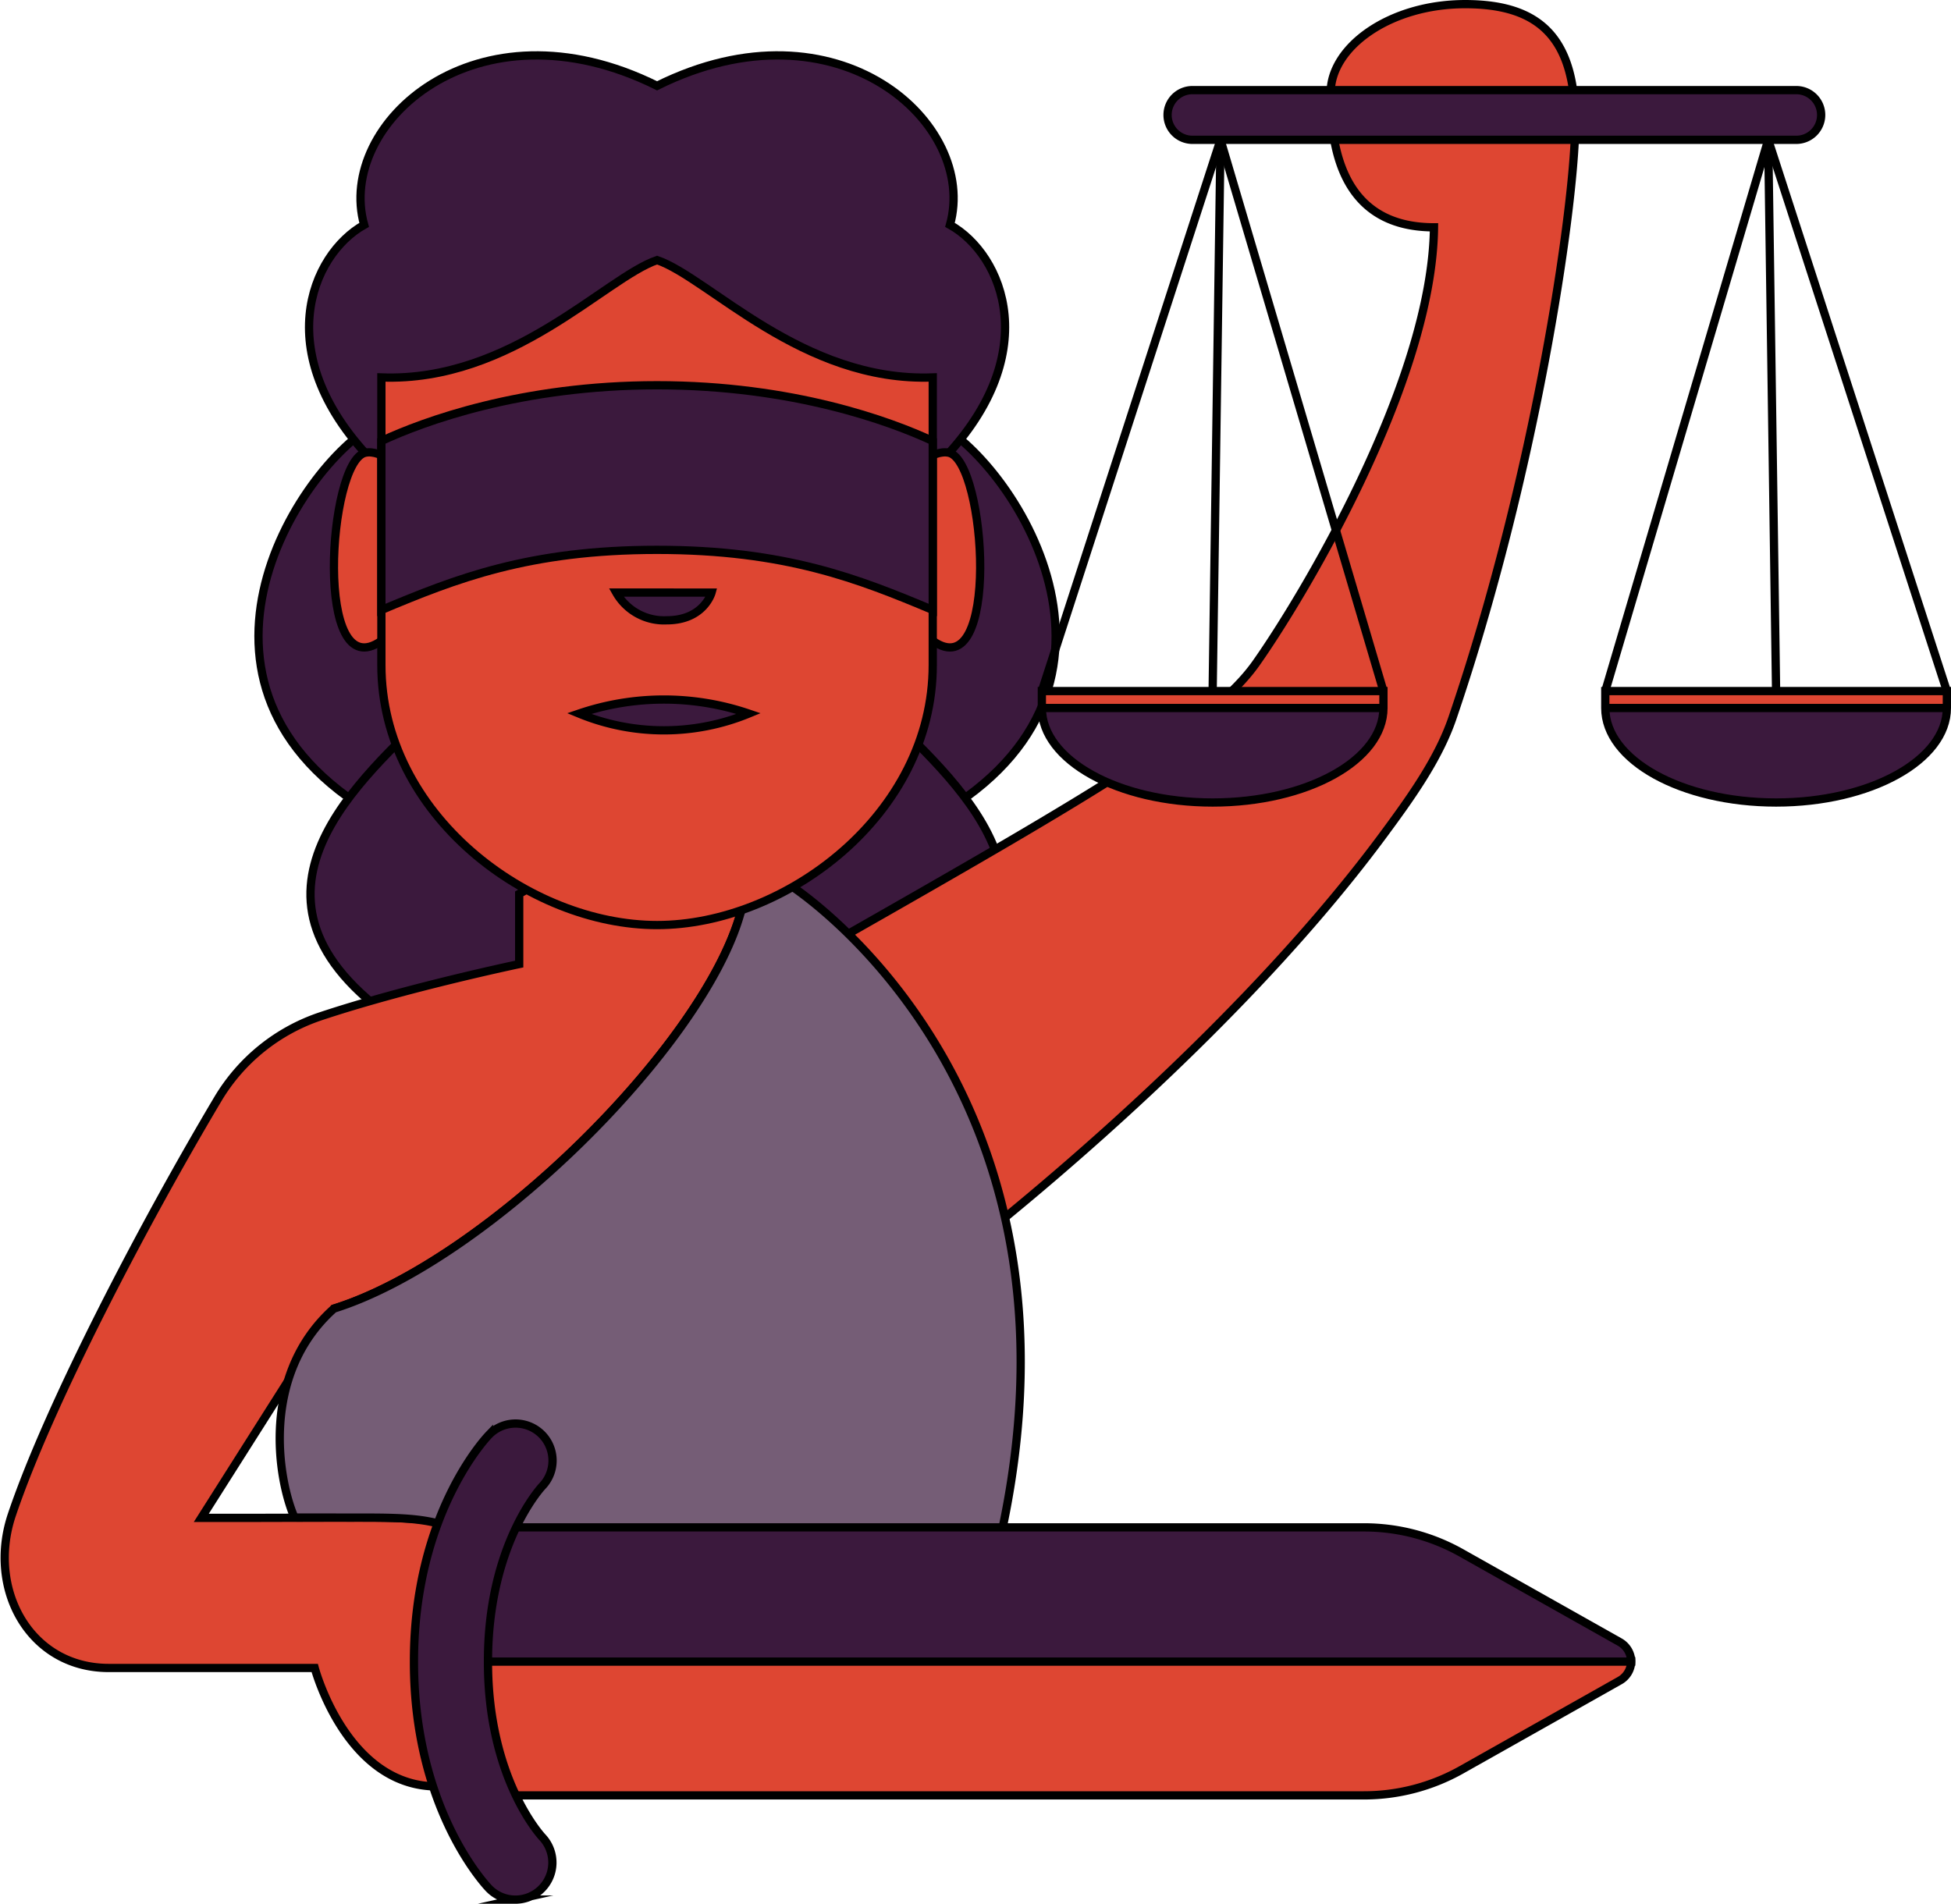 <svg xmlns="http://www.w3.org/2000/svg" width="283.411" height="276.57" viewBox="0 0 283.411 276.57">
  <g id="Calque_1" transform="translate(0.086 0.001)">
    <g id="Groupe_236" data-name="Groupe 236" transform="translate(0.599 0.599)">
      <path id="Tracé_324" data-name="Tracé 324" d="M83.024,108.255c-11.657,6.267-32.838,39.481,1.5,57.906s34.844-10.876,34.844-10.876Z" transform="translate(-28.939 -47.39)" fill="#3b193d" stroke="#000" stroke-miterlimit="10" stroke-width="1.2"/>
      <path id="Tracé_325" data-name="Tracé 325" d="M212.225,108.255c11.657,6.267,32.838,39.481-1.5,57.906s-34.844-10.876-34.844-10.876Z" transform="translate(-76.782 -47.39)" fill="#3b193d" stroke="#000" stroke-miterlimit="10" stroke-width="1.2"/>
      <path id="Tracé_326" data-name="Tracé 326" d="M202.608,184.754c11.382,11.084,30.325,28.962-2.034,47.079s-32.359-7.866-32.359-7.866V184.754Z" transform="translate(-73.451 -80.64)" fill="#3b193d" stroke="#000" stroke-miterlimit="10" stroke-width="1.2"/>
      <path id="Tracé_327" data-name="Tracé 327" d="M265.494,18.717c-.226,12.139-5.781,50.288-17.834,85.621-2.064,6.032-6.174,11.709-9.958,16.838-24.376,33.02-63.778,62.647-63.778,62.647l1.243,31.441-18.4-1.984-24.644-2.667v-20.5H85.191c22.192-6.946,53.611-38.106,59.041-57.385a12.712,12.712,0,0,1,3.484-5.419l4.44,2.548v6.484a2.169,2.169,0,0,0,3.236,1.882c.85-.484,1.678-.957,2.505-1.419,38.7-22,55.031-31.73,61.181-40.364,6.43-9.064,25.674-40.762,25.911-63.417-14.064,0-15.01-12.87-15.01-19.537S238.559.6,249.515.6,265.73,5.61,265.494,18.717Z" transform="translate(-37.366 -0.599)" fill="#de4632" stroke="#000" stroke-miterlimit="10" stroke-width="1.2"/>
      <path id="Tracé_328" data-name="Tracé 328" d="M95.117,184.754c-11.382,11.084-30.325,28.962,2.034,47.079s32.359-7.866,32.359-7.866V184.754Z" transform="translate(-34.746 -80.64)" fill="#3b193d" stroke="#000" stroke-miterlimit="10" stroke-width="1.2"/>
      <path id="Tracé_329" data-name="Tracé 329" d="M46.52,238.163c12.475-4.15,28.816-7.575,28.816-7.575v-10.2l20.021-11.494,15.591,8.946a12.706,12.706,0,0,0-3.484,5.419c-5.43,19.279-36.848,50.439-59.041,57.385l-19.269,30.4h6.8c1.8,0,14.871-.043,17.516-.032,11.032.021,16.966.828,25.03,8.613v24.311c-25.031,18.591-32.869-11.086-32.869-11.086H15.715c-11.451,0-17.733-11.416-14.075-22.268C7.05,294.527,20.791,268.3,31.56,250.2A27.53,27.53,0,0,1,46.52,238.163Z" transform="translate(-0.599 -91.13)" fill="#de4632" stroke="#000" stroke-miterlimit="10" stroke-width="1.2"/>
      <path id="Tracé_330" data-name="Tracé 330" d="M145.147,225.036c-3.613-2.721-1.614-2.632-3.484-1.126a12.713,12.713,0,0,0-3.484,5.419c-5.43,19.279-36.848,50.439-59.041,57.385-10.789,9.624-8.107,24.935-5.731,30.354l10.775.011c9.146.018,11.412.589,20.2,5.215a158.4,158.4,0,0,0,4.834,15.233v.465h33.73v-.465a158.344,158.344,0,0,0,4.834-15.233l27.149,2.039C192.684,254.816,145.147,225.036,145.147,225.036Z" transform="translate(-31.314 -97.204)" fill="#755d76" stroke="#000" stroke-miterlimit="10" stroke-width="1.2"/>
      <path id="Tracé_331" data-name="Tracé 331" d="M171.9,38.388c4.112-14.66-16.269-33.253-42.549-20.2-26.281-13.051-46.661,5.542-42.55,20.2-7.687,4.291-14.034,19.04,1.788,34.862l40.761-19.308,40.761,19.308C185.935,57.427,179.589,42.678,171.9,38.388Z" transform="translate(-34.588 -6.321)" fill="#3b193d" stroke="#000" stroke-miterlimit="10" stroke-width="1.2"/>
      <path id="Tracé_332" data-name="Tracé 332" d="M92.082,143.149c-9.833,6.973-7.756-26-2.371-27.311,2.371-.578,5.768,2.64,5.768,2.64" transform="translate(-37.365 -50.656)" fill="#de4632" stroke="#000" stroke-miterlimit="10" stroke-width="1.2"/>
      <path id="Tracé_333" data-name="Tracé 333" d="M236.437,143.149c9.833,6.973,7.756-26,2.371-27.311-2.371-.578-5.768,2.64-5.768,2.64" transform="translate(-101.627 -50.656)" fill="#de4632" stroke="#000" stroke-miterlimit="10" stroke-width="1.2"/>
      <path id="Tracé_334" data-name="Tracé 334" d="M137.428,66.372c-7.509,2.568-21.1,17.764-40.047,17.049v41.786c0,21.739,21.453,37.771,40.047,37.771s40.046-16.031,40.046-37.771V83.421C158.524,84.136,144.937,68.94,137.428,66.372Z" transform="translate(-42.664 -29.187)" fill="#de4632" stroke="#000" stroke-miterlimit="10" stroke-width="1.2"/>
      <path id="Tracé_335" data-name="Tracé 335" d="M137.428,98.531c-19.725,0-33.909,5.244-40.047,8.1v24.552c10.787-4.529,21.394-8.738,40.047-8.738s29.26,4.209,40.046,8.738V106.635C171.336,103.775,157.153,98.531,137.428,98.531Z" transform="translate(-42.664 -43.164)" fill="#3b193d" stroke="#000" stroke-miterlimit="10" stroke-width="1.2"/>
      <path id="Tracé_336" data-name="Tracé 336" d="M289.08,426.387a3.242,3.242,0,0,1-1.656,2.828l-22.988,12.956a28.861,28.861,0,0,1-14.183,3.72H120.736v-19.5Z" transform="translate(-52.815 -185.663)" fill="#de4632" stroke="#000" stroke-miterlimit="10" stroke-width="1.2"/>
      <path id="Tracé_337" data-name="Tracé 337" d="M289.08,411.513H120.736v-19.5H250.253a28.861,28.861,0,0,1,14.183,3.72l22.988,12.946A3.274,3.274,0,0,1,289.08,411.513Z" transform="translate(-52.815 -170.721)" fill="#3b193d" stroke="#000" stroke-miterlimit="10" stroke-width="1.2"/>
      <g id="Groupe_231" data-name="Groupe 231" transform="translate(59.448 206.206)">
        <path id="Tracé_338" data-name="Tracé 338" d="M120.483,434.5a5.319,5.319,0,0,1-3.84-1.63c-.445-.46-10.893-11.515-10.893-32.879v-.136c0-21.364,10.448-32.418,10.893-32.879a5.376,5.376,0,1,1,7.73,7.474c-.29.312-7.871,8.632-7.871,25.406v.136c0,16.774,7.581,25.094,7.9,25.44a5.384,5.384,0,0,1-3.923,9.069Z" transform="translate(-105.75 -365.332)" fill="#3b193d" stroke="#000" stroke-miterlimit="10" stroke-width="1.2"/>
      </g>
      <g id="Groupe_235" data-name="Groupe 235" transform="translate(150.659 12.491)">
        <g id="Groupe_234" data-name="Groupe 234" transform="translate(0 7.222)">
          <g id="Groupe_232" data-name="Groupe 232">
            <path id="Tracé_339" data-name="Tracé 339" d="M267.081,179.581c0,7.583,11.108,13.73,24.81,13.73s24.81-6.147,24.81-13.73v-2.456H267.081Z" transform="translate(-267.081 -97.037)" fill="#3b193d"/>
            <rect id="Rectangle_85" data-name="Rectangle 85" width="49.619" height="2.456" transform="translate(0 80.088)" fill="#de4632"/>
            <line id="Ligne_19" data-name="Ligne 19" x2="49.619" transform="translate(0 82.544)" fill="none" stroke="#000" stroke-miterlimit="10" stroke-width="1.2"/>
            <path id="Tracé_340" data-name="Tracé 340" d="M267.081,179.581c0,7.583,11.108,13.73,24.81,13.73s24.81-6.147,24.81-13.73v-2.456H267.081Z" transform="translate(-267.081 -97.037)" fill="none" stroke="#000" stroke-miterlimit="10" stroke-width="1.2"/>
            <path id="Tracé_341" data-name="Tracé 341" d="M267.081,115.554l25.954-80.088L316.7,115.554" transform="translate(-267.081 -35.466)" fill="none" stroke="#000" stroke-miterlimit="10" stroke-width="1.2"/>
            <line id="Ligne_20" data-name="Ligne 20" y1="80.088" x2="1.144" transform="translate(24.81)" fill="none" stroke="#000" stroke-miterlimit="10" stroke-width="1.2"/>
          </g>
          <g id="Groupe_233" data-name="Groupe 233" transform="translate(81.848)">
            <path id="Tracé_342" data-name="Tracé 342" d="M461.472,179.581c0,7.583-11.108,13.73-24.81,13.73s-24.81-6.147-24.81-13.73v-2.456h49.62Z" transform="translate(-411.853 -97.037)" fill="#3b193d"/>
            <rect id="Rectangle_86" data-name="Rectangle 86" width="49.619" height="2.456" transform="translate(49.619 82.544) rotate(180)" fill="#de4632"/>
            <line id="Ligne_21" data-name="Ligne 21" x1="49.619" transform="translate(0 82.544)" fill="none" stroke="#000" stroke-miterlimit="10" stroke-width="1.2"/>
            <path id="Tracé_343" data-name="Tracé 343" d="M461.472,179.581c0,7.583-11.108,13.73-24.81,13.73s-24.81-6.147-24.81-13.73v-2.456h49.62Z" transform="translate(-411.853 -97.037)" fill="none" stroke="#000" stroke-miterlimit="10" stroke-width="1.2"/>
            <path id="Tracé_344" data-name="Tracé 344" d="M461.472,115.554,435.518,35.466l-23.665,80.088" transform="translate(-411.853 -35.466)" fill="none" stroke="#000" stroke-miterlimit="10" stroke-width="1.2"/>
            <line id="Ligne_22" data-name="Ligne 22" x1="1.144" y1="80.088" transform="translate(23.666)" fill="none" stroke="#000" stroke-miterlimit="10" stroke-width="1.2"/>
          </g>
        </g>
        <path id="Tracé_345" data-name="Tracé 345" d="M390.715,29.914h-87.72a3.611,3.611,0,0,1-3.612-3.611h0a3.611,3.611,0,0,1,3.612-3.611h87.72a3.611,3.611,0,0,1,3.611,3.611h0A3.611,3.611,0,0,1,390.715,29.914Z" transform="translate(-281.121 -22.692)" fill="#3b193d" stroke="#000" stroke-miterlimit="10" stroke-width="1.2"/>
      </g>
      <path id="Tracé_346" data-name="Tracé 346" d="M165.051,155.838c5.421,0,6.519-4.029,6.519-4.029H157.726A7.99,7.99,0,0,0,165.051,155.838Z" transform="translate(-68.892 -66.321)" fill="#3b193d" stroke="#000" stroke-miterlimit="10" stroke-width="1.2"/>
      <path id="Tracé_347" data-name="Tracé 347" d="M148.171,181.335a32.411,32.411,0,0,0,24.647,0A38.257,38.257,0,0,0,148.171,181.335Z" transform="translate(-64.739 -78.268)" fill="#3b193d" stroke="#000" stroke-miterlimit="10" stroke-width="1.2"/>
    </g>
  </g>
</svg>
